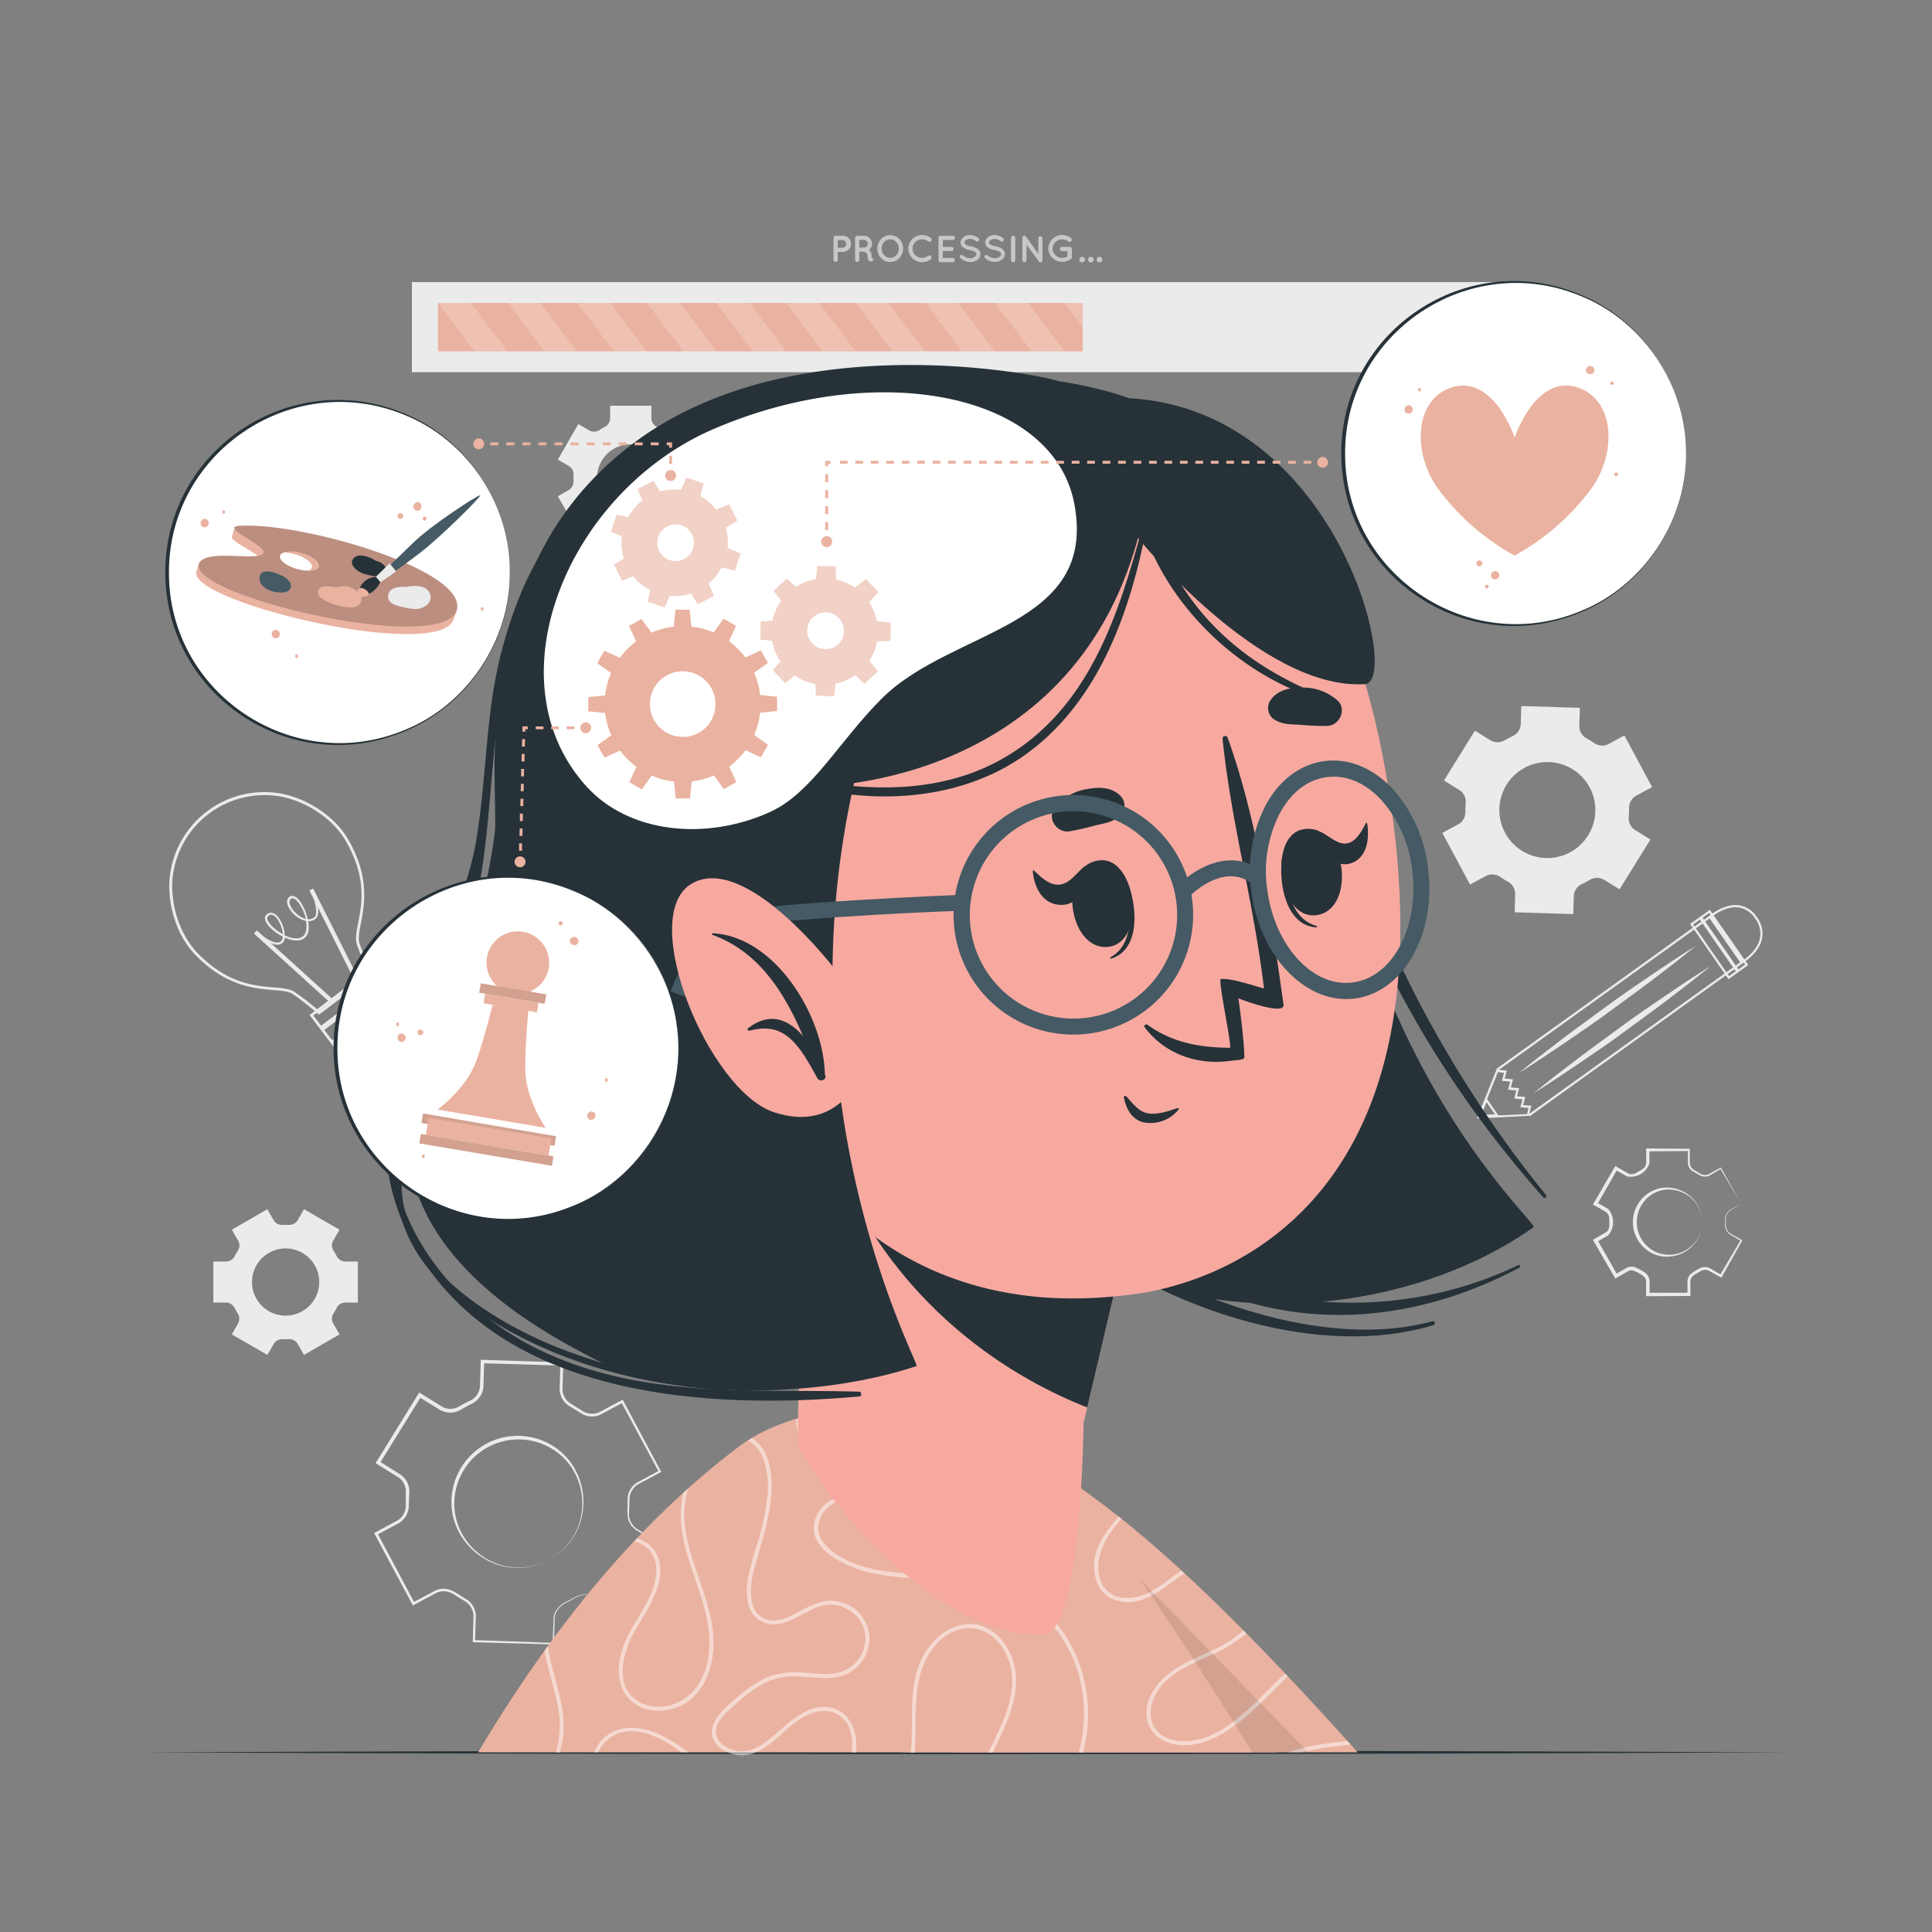 <svg xmlns="http://www.w3.org/2000/svg" viewBox="0 0 500 500"><rect x="0" y="0" width="500" height="500" fill="#808080" stroke="none"/><g id="freepik--background-complete--inject-14"><path d="M419.14,230.15l8-12.88-3.94-2.44a3.62,3.62,0,0,1-1.68-3.39,21.43,21.43,0,0,0,.08-2.27,3.59,3.59,0,0,1,1.88-3.27l4.09-2.19-7.17-13.37-4.09,2.2a3.61,3.61,0,0,1-3.77-.25,21.12,21.12,0,0,0-1.92-1.19,3.59,3.59,0,0,1-1.9-3.27l.15-4.64-15.16-.47-.14,4.66a3.59,3.59,0,0,1-2.11,3.13c-.34.16-.67.33-1,.51s-.65.36-1,.55a3.61,3.61,0,0,1-3.76,0l-4-2.47-8,12.89,3.95,2.45a3.59,3.59,0,0,1,1.67,3.39,21.34,21.34,0,0,0-.08,2.26,3.61,3.61,0,0,1-1.88,3.27l-4.09,2.19,7.17,13.36,4.09-2.19a3.62,3.62,0,0,1,3.76.24,21.12,21.12,0,0,0,1.92,1.19,3.6,3.6,0,0,1,1.91,3.27L392,236.1l15.15.47.15-4.65a3.59,3.59,0,0,1,2.11-3.13c.33-.16.67-.33,1-.51s.65-.36,1-.55a3.6,3.6,0,0,1,3.78,0Zm-12.83-9.56a12.42,12.42,0,1,1,5.09-16.81A12.41,12.41,0,0,1,406.31,220.59Z" style="fill:#ebebeb"></path><path d="M159.39,416.67l10.71-17.54.05.2-5.65-3.46a5,5,0,0,1-1.93-2.76,12.49,12.49,0,0,1-.15-3.35l0-1.64a5.17,5.17,0,0,1,2.38-4.39l5.83-3.15-.11.37-9.76-18.09.44.13-5.84,3.14a5.27,5.27,0,0,1-5.07-.43l-1.39-.86-1.4-.86a5.25,5.25,0,0,1-2.66-4.35l.18-6.63.38.4-20.54-.59.45-.42-.2,6.63a5.35,5.35,0,0,1-3,4.26l-1.46.75-1.43.81a5.32,5.32,0,0,1-5.2.12l-5.66-3.47.69-.16L98.25,378.77l-.14-.63,5.62,3.53a5.32,5.32,0,0,1,2.19,4.67l-.06,1.64-.06,1.64a5.33,5.33,0,0,1-2.47,4.51l-5.85,3.13.16-.53,9.67,18.14-.46-.14,5.85-3.11a5.19,5.19,0,0,1,3.45-.27,12.55,12.55,0,0,1,3,1.58l1.4.87a5.19,5.19,0,0,1,2.6,4.31l-.21,6.62-.27-.28,20.54.73-.19.18.26-6.61c.16-2.42,2.27-3.87,4.29-4.7,1.81-1.19,4.19-2.1,6.25-.89l5.59,3.51Zm0,0-5.64-3.43c-2.07-1.17-4.3-.24-6.11,1-2,.86-4,2.22-4.1,4.56l-.17,6.59v.18h-.18L122.64,425h-.28v-.27l.18-6.59a4.65,4.65,0,0,0-2.32-3.81l-1.42-.86-1.42-.87a4.59,4.59,0,0,0-4.42-.38l-5.8,3.12-.3.16-.16-.3L97,397.1l-.18-.34.34-.19,5.79-3.13a4.49,4.49,0,0,0,2.07-3.82l0-1.67,0-1.66a4.44,4.44,0,0,0-1.84-3.91l-5.6-3.47-.38-.24.24-.38,10.79-17.49.26-.42.42.26,5.6,3.47a4.41,4.41,0,0,0,4.28-.09l1.45-.82,1.48-.74a4.45,4.45,0,0,0,2.48-3.52l.22-6.58,0-.44.43,0,20.54.68.39,0V353l-.22,6.58a4.56,4.56,0,0,0,2.28,3.76l1.41.87,1.41.89a4.59,4.59,0,0,0,4.39.39l5.82-3.09.29-.15.15.28L171,380.69l.13.24-.24.13-5.81,3.11a4.69,4.69,0,0,0-2.17,3.95c0,.82-.08,2.49-.13,3.31a4.73,4.73,0,0,0,1.9,4.14l5.58,3.52.12.07-.07.12-11,17.39Z" style="fill:#ebebeb"></path><path d="M142,403.7c-13.26,7.14-28.65-5.33-24.47-19.83a17.2,17.2,0,0,1,21.52-11.52c14.4,4.54,16.23,24.26,2.95,31.35Zm0,0c13-7.11,11-26.35-3.2-30.53a16.63,16.63,0,0,0-20.45,10.95C114,398.26,128.87,410.63,142,403.7Z" style="fill:#ebebeb"></path><path d="M78.67,350.65l9.2-5.31-1.62-2.82a2.49,2.49,0,0,1,.09-2.64c.28-.45.55-.91.79-1.38a2.52,2.52,0,0,1,2.24-1.4h3.25V326.48H89.37a2.52,2.52,0,0,1-2.24-1.4c-.24-.47-.51-.93-.79-1.37a2.51,2.51,0,0,1-.09-2.65l1.62-2.81-9.2-5.31-1.62,2.83A2.53,2.53,0,0,1,74.7,317l-.78,0-.78,0a2.51,2.51,0,0,1-2.33-1.22l-1.64-2.84L60,318.25l1.63,2.82a2.51,2.51,0,0,1-.1,2.65c-.28.44-.55.9-.79,1.37a2.51,2.51,0,0,1-2.24,1.39H55.22V337.1h3.25a2.52,2.52,0,0,1,2.24,1.4c.24.47.51.93.79,1.37a2.51,2.51,0,0,1,.1,2.65L60,345.34l9.2,5.31,1.63-2.83a2.52,2.52,0,0,1,2.33-1.23l.79,0,.78,0a2.54,2.54,0,0,1,2.35,1.24Zm-4.75-10.16a8.7,8.7,0,1,1,8.7-8.69A8.69,8.69,0,0,1,73.92,340.49Z" style="fill:#ebebeb"></path><path d="M182.07,118.92l-5.31-9.2L174,111.35a2.55,2.55,0,0,1-2.65-.09,13.41,13.41,0,0,0-1.38-.8,2.51,2.51,0,0,1-1.39-2.24V105H157.9v3.25a2.51,2.51,0,0,1-1.39,2.24,14.56,14.56,0,0,0-1.38.8,2.53,2.53,0,0,1-2.64.09l-2.82-1.63-5.31,9.2,2.83,1.63a2.51,2.51,0,0,1,1.24,2.34c0,.26,0,.52,0,.78s0,.52,0,.78a2.54,2.54,0,0,1-1.23,2.34l-2.84,1.63,5.31,9.2,2.82-1.63a2.53,2.53,0,0,1,2.65.1,14.31,14.31,0,0,0,1.37.79,2.51,2.51,0,0,1,1.39,2.24v3.26h10.63v-3.26a2.51,2.51,0,0,1,1.39-2.24,14.31,14.31,0,0,0,1.37-.79,2.53,2.53,0,0,1,2.65-.1l2.82,1.63,5.31-9.2-2.82-1.63a2.52,2.52,0,0,1-1.24-2.33c0-.26,0-.52,0-.79s0-.52,0-.78a2.51,2.51,0,0,1,1.24-2.34Zm-10.15,4.75a8.7,8.7,0,1,1-8.7-8.7A8.7,8.7,0,0,1,171.92,123.67Z" style="fill:#ebebeb"></path><path d="M450.63,311.54l-5.44-9.12.21.05-2.95,1.75a2.75,2.75,0,0,1-2.65-.12l-1.48-.83a2.77,2.77,0,0,1-1.49-2.25l0-3.43.29.29-10.62.08.37-.37,0,3.44a5.06,5.06,0,0,1-5.86,3.4l-3-1.71.6-.16-5.28,9.21-.17-.63,3,1.71a5.2,5.2,0,0,1,0,6.89l-3,1.74.19-.69,5.28,9.22-.65-.18,3-1.71a3,3,0,0,1,2-.22,11.6,11.6,0,0,1,2.37,1.23,3,3,0,0,1,1.58,2.42V335l-.43-.44,10.62,0-.4.4,0-3.44a2.87,2.87,0,0,1,.78-1.76,12.23,12.23,0,0,1,2.23-1.42,2.85,2.85,0,0,1,2.77-.12l3,1.73-.4.11,5.4-9.15.07.26-2.94-1.75a3.14,3.14,0,0,1-1.11-3.17,3.09,3.09,0,0,1,1.16-3.09l3-1.66Zm0,0-2.92,1.76a2.94,2.94,0,0,0-1,3,2.9,2.9,0,0,0,1.06,2.92l3,1.67.17.09-.1.17-5.21,9.25-.15.25-.25-.14-3-1.67a2.21,2.21,0,0,0-2.13.13c-1.06.67-2.58,1.17-2.63,2.65l0,3.39v.39h-.4l-10.62.05H426c0-.2,0-3.53,0-3.83,0-1.1-1-1.67-1.86-2.11s-1.8-1.06-2.75-.54l-3.34,1.93-.24-.41-5.33-9.19-.25-.43,3.37-1.94c.91-.54.95-1.68.88-2.63l0-.86a2.06,2.06,0,0,0-.89-1.79l-2.93-1.7-.4-.23.23-.4,5.33-9.19.22-.38.38.22,2.93,1.7c1,.52,2,0,2.79-.54a6.51,6.51,0,0,0,1.32-.86,2.09,2.09,0,0,0,.57-1.28l0-3.39v-.38h.37l10.62.08h.29v.29l0,3.39a2.3,2.3,0,0,0,1.19,1.86c.37.22,1.12.65,1.48.88a2.32,2.32,0,0,0,2.25.15l3-1.66.13-.07.07.13,5.18,9.27Z" style="fill:#ebebeb"></path><path d="M440.48,316.29c.07,7.78-9.56,11.91-15.16,6.45a9,9,0,0,1,0-12.91c5.61-5.46,15.23-1.31,15.16,6.46Zm0,0c0-7.55-9.41-11.32-14.55-5.85a8.48,8.48,0,0,0,0,11.69c5.12,5.48,14.6,1.71,14.55-5.84Z" style="fill:#ebebeb"></path><path d="M96.38,252.11l-13.83,10.5-.22-.19a73.25,73.25,0,0,0-6.62-5.2c-1.13-.68-2.83-.81-5-1-4.92-.39-12.35-1-20.24-9.19-4.55-4.74-7.14-12.45-6.58-19.65a24.65,24.65,0,0,1,28.88-22c7.09,1.39,13.84,6,17.19,11.61h0c5.79,9.81,4.37,17.13,3.43,22-.41,2.12-.73,3.8-.38,5.07a74.63,74.63,0,0,0,3.23,7.77Zm-13.79,9.55,12.87-9.78a67.83,67.83,0,0,1-3.15-7.62c-.4-1.43-.06-3.18.37-5.4,1-5,2.3-11.89-3.34-21.45-3.25-5.5-9.81-9.92-16.7-11.27a23.93,23.93,0,0,0-28,21.3c-.54,7,2,14.5,6.38,19.09,7.7,8,14.67,8.56,19.77,9,2.25.18,4,.32,5.31,1.09A68.73,68.73,0,0,1,82.59,261.66Z" style="fill:#ebebeb"></path><rect x="75.59" y="236.75" width="1.1" height="27.13" transform="translate(-160.44 138.57) rotate(-47.8)" style="fill:#ebebeb"></rect><rect x="86.11" y="228.75" width="1.1" height="27.13" transform="translate(-99.52 64.65) rotate(-26.66)" style="fill:#ebebeb"></rect><path d="M78.74,242.81h0c-1.26.95-3.19.66-5-.16A2,2,0,0,1,73,244.1h0c-2,1.55-6-2-6.18-2.15l.37-.41c1,.95,4.08,3.18,5.48,2.12h0a1.68,1.68,0,0,0,.48-1.28,11.86,11.86,0,0,1-3.84-3c-.9-1.19-1-2.21-.18-2.81h0a1.58,1.58,0,0,1,1.64-.22c1.46.61,2.64,3.12,2.89,5.1,0,.21,0,.41,0,.61,1.76.82,3.58,1.12,4.66.3h0c1-.75,1.17-2.29.88-4a7,7,0,0,1-3.94-2.66c-1.15-1.51-1.29-2.89-.36-3.59h0c.75-.58,1.75-.17,2.73,1.12a12.5,12.5,0,0,1,2,4.66,2.32,2.32,0,0,0,1.67-.47h0c1.2-.9.06-4.6-.47-6l.51-.2c.21.54,2,5.28.3,6.6h0a2.81,2.81,0,0,1-1.91.56C80.12,240.25,79.9,241.92,78.74,242.81ZM75.31,232.6c-.79.6-.24,1.9.47,2.83a6.89,6.89,0,0,0,3.39,2.42,11.42,11.42,0,0,0-1.9-4.22c-.36-.48-1.28-1.54-2-1ZM69.51,237c-.67.5-.22,1.38.28,2a10.92,10.92,0,0,0,3.39,2.74l0-.27c-.23-1.79-1.33-4.14-2.55-4.65a1,1,0,0,0-1.09.14Z" style="fill:#ebebeb"></path><path d="M100,253.52,83,266.48l-2.89-3.8,17.06-13ZM83.1,265.45,99,253.38l-2-2.63L81.09,262.82Z" style="fill:#ebebeb"></path><path d="M102.85,257.26l-17,13-2.9-3.8,17.06-13ZM85.94,269.19l15.88-12.07-2-2.63L83.94,266.56Z" style="fill:#ebebeb"></path><path d="M105.69,261l-17,13-2.89-3.8,17-13ZM88.78,272.93l15.88-12.07-2-2.63L86.78,270.3Z" style="fill:#ebebeb"></path><path d="M450.66,249.5l-8.53-12.25.19-.17c.16-.14,3.76-3.27,7.62-2.81a6.78,6.78,0,0,1,4.77,3.13A7,7,0,0,1,456,243c-.86,3.84-5,6.24-5.13,6.34Zm-7.76-12.16,7.92,11.39c.87-.55,3.95-2.73,4.64-5.83a6.44,6.44,0,0,0-1.22-5.17,6.22,6.22,0,0,0-4.37-2.89C446.76,234.47,443.7,236.71,442.9,237.34Z" style="fill:#ebebeb"></path><polygon points="395.86 288.91 395.52 288.44 450.66 248.83 442.76 237.47 387.63 277.08 387.29 276.61 442.89 236.66 451.45 248.97 451.22 249.13 395.86 288.91" style="fill:#ebebeb"></polygon><path d="M449.77,251.66l-9.93-14.28,2.66-1.92,9.94,14.29Zm-9.14-14.15,9.28,13.35,1.73-1.25-9.28-13.34Z" style="fill:#ebebeb"></path><path d="M447.34,253.41l-9.94-14.29,2.67-1.91L450,251.49Zm-9.14-14.15,9.28,13.34,1.73-1.24L439.93,238Z" style="fill:#ebebeb"></path><path d="M382.22,289.46l5.08-12.68.23.07,2.1.19.34,0-.55,2.09,2.14.2-.54,2.09,2.13.2-.54,2.09,2.12.17L394.2,286l1.78.14.33,0-.65,2.64Zm5.44-12-4.57,11.4,2.73-.11,9.38-.43.39-1.58-1.78-.15-.34,0,.53-2.11-2.12-.17.55-2.1-2.14-.2.54-2.09-2.13-.2.54-2.08Z" style="fill:#ebebeb"></path><path d="M382.52,289.14l2.06-5.09,3.38,4.86Zm2.19-3.89-1.32,3.28,3.5-.15Z" style="fill:#ebebeb"></path><path d="M393.13,277.66c3.63-3,7.35-5.86,11.09-8.7s7.56-5.57,11.33-8.36,7.66-5.44,11.54-8.08,7.79-5.25,11.79-7.73c-3.63,3-7.35,5.86-11.09,8.7s-7.56,5.57-11.34,8.36-7.65,5.44-11.54,8.07S397.13,275.18,393.13,277.66Z" style="fill:#ebebeb"></path><path d="M396.9,282.92c3.63-3,7.35-5.85,11.09-8.69s7.56-5.58,11.33-8.37,7.66-5.43,11.54-8.07,7.79-5.26,11.79-7.74c-3.63,3-7.35,5.87-11.09,8.71s-7.56,5.57-11.33,8.36-7.66,5.43-11.55,8.07S400.9,280.44,396.9,282.92Z" style="fill:#ebebeb"></path></g><g id="freepik--process-bar--inject-14"><rect x="106.6" y="73.01" width="286.8" height="23.31" style="fill:#ebebeb"></rect><rect x="113.35" y="78.41" width="166.87" height="12.52" style="fill:#EAB2A0"></rect><polygon points="131.37 90.93 122.82 90.93 113.35 78.41 121.89 78.41 131.37 90.93" style="fill:#fff;opacity:0.2"></polygon><polygon points="149.38 90.93 140.84 90.93 131.37 78.41 139.91 78.41 149.38 90.93" style="fill:#fff;opacity:0.2"></polygon><polygon points="167.4 90.93 158.86 90.93 149.38 78.41 157.93 78.41 167.4 90.93" style="fill:#fff;opacity:0.2"></polygon><polygon points="185.42 90.93 176.88 90.93 167.4 78.41 175.95 78.41 185.42 90.93" style="fill:#fff;opacity:0.2"></polygon><polygon points="203.44 90.93 194.9 90.93 185.42 78.41 193.97 78.41 203.44 90.93" style="fill:#fff;opacity:0.2"></polygon><polygon points="221.46 90.93 212.91 90.93 203.44 78.41 211.99 78.41 221.46 90.93" style="fill:#fff;opacity:0.2"></polygon><polygon points="239.48 90.93 230.93 90.93 221.46 78.41 230 78.41 239.48 90.93" style="fill:#fff;opacity:0.2"></polygon><polygon points="257.5 90.93 248.95 90.93 239.48 78.41 248.02 78.41 257.5 90.93" style="fill:#fff;opacity:0.2"></polygon><polygon points="275.52 90.93 266.97 90.93 257.5 78.41 266.04 78.41 275.52 90.93" style="fill:#fff;opacity:0.2"></polygon><polygon points="280.22 78.41 280.22 84.62 275.51 78.41 280.22 78.41" style="fill:#fff;opacity:0.2"></polygon><path d="M218,65.19h-1.2v2.12a.55.55,0,0,1-1.09,0V61.55a.54.54,0,0,1,.54-.53H218a2.09,2.09,0,1,1,0,4.17Zm-1.2-1.08H218a1,1,0,1,0,0-2h-1.2Z" style="fill:#c7c7c7"></path><path d="M225.94,67a.54.54,0,0,1-.34.68.88.88,0,0,1-.22,0h0a.72.72,0,0,1-.38-.11,1,1,0,0,1-.31-.34,2.56,2.56,0,0,1-.2-1.17.8.8,0,0,0-.12-.42.86.86,0,0,0-.29-.28,1.87,1.87,0,0,0-.55-.24h-1.15v2.12a.55.55,0,0,1-.55.54.54.54,0,0,1-.53-.54V61.55a.52.52,0,0,1,.53-.53h1.75a2.08,2.08,0,0,1,1.33,3.69,1.74,1.74,0,0,1,.34.37,1.87,1.87,0,0,1,.32,1,2.32,2.32,0,0,0,0,.57A.55.55,0,0,1,225.94,67Zm-1.37-3.93a1,1,0,0,0-1-1h-1.2v2h1.2A1,1,0,0,0,224.57,63.11Z" style="fill:#c7c7c7"></path><path d="M232.74,61.87a3.56,3.56,0,0,1,0,4.93,3.16,3.16,0,0,1-2.33,1,3.28,3.28,0,0,1-2.39-1,3.62,3.62,0,0,1,0-4.93,3.24,3.24,0,0,1,2.39-1A3.13,3.13,0,0,1,232.74,61.87Zm-.13,2.46a2.51,2.51,0,0,0-.66-1.7,2.1,2.1,0,0,0-1.54-.7,2.13,2.13,0,0,0-1.58.7,2.47,2.47,0,0,0-.66,1.7,2.43,2.43,0,0,0,.66,1.7,2.13,2.13,0,0,0,1.58.7A2.1,2.1,0,0,0,232,66,2.48,2.48,0,0,0,232.61,64.33Z" style="fill:#c7c7c7"></path><path d="M235.06,64.33a3.58,3.58,0,0,1,3.58-3.51,3.68,3.68,0,0,1,2.25.76.59.59,0,0,1,.1.78.56.56,0,0,1-.78.11,2.45,2.45,0,0,0-1.57-.54,2.59,2.59,0,0,0-1.76.71,2.39,2.39,0,0,0-.71,1.69,2.36,2.36,0,0,0,.71,1.7,2.58,2.58,0,0,0,1.76.7,2.46,2.46,0,0,0,1.57-.53.59.59,0,0,1,.78.1.58.58,0,0,1-.1.78,3.62,3.62,0,0,1-2.25.77A3.57,3.57,0,0,1,235.06,64.33Z" style="fill:#c7c7c7"></path><path d="M242.88,67.31V61.55a.53.53,0,0,1,.54-.53h3.19a.54.54,0,0,1,.54.53.55.55,0,0,1-.54.55H244v1.79h2.27a.54.54,0,1,1,0,1.08H244v1.79h2.64a.55.55,0,0,1,0,1.09h-3.19A.54.54,0,0,1,242.88,67.31Z" style="fill:#c7c7c7"></path><path d="M248.46,66.15a.5.5,0,0,1,.71-.07,3.19,3.19,0,0,0,1.86.75,2.13,2.13,0,0,0,1.22-.36.88.88,0,0,0,.42-.7.52.52,0,0,0-.09-.31.9.9,0,0,0-.29-.3A4,4,0,0,0,251,64.7h0a4.76,4.76,0,0,1-1.26-.38,2.05,2.05,0,0,1-.91-.76,1.44,1.44,0,0,1-.23-.8,1.81,1.81,0,0,1,.79-1.42,2.86,2.86,0,0,1,1.68-.52,3.84,3.84,0,0,1,2.13.78.52.52,0,0,1,.14.7.5.5,0,0,1-.7.14,2.8,2.8,0,0,0-1.57-.62,1.81,1.81,0,0,0-1.09.33.78.78,0,0,0-.37.61.49.49,0,0,0,.07.28,1,1,0,0,0,.26.25,3.35,3.35,0,0,0,1.22.43h0a5.63,5.63,0,0,1,1.35.41,2.21,2.21,0,0,1,1,.81,1.55,1.55,0,0,1,.24.83,1.91,1.91,0,0,1-.84,1.51,3.07,3.07,0,0,1-1.81.56,4.17,4.17,0,0,1-2.49-1A.51.51,0,0,1,248.46,66.15Z" style="fill:#c7c7c7"></path><path d="M254.87,66.15a.5.5,0,0,1,.71-.07,3.19,3.19,0,0,0,1.86.75,2.13,2.13,0,0,0,1.22-.36.86.86,0,0,0,.42-.7.52.52,0,0,0-.09-.31.81.81,0,0,0-.29-.3,4.06,4.06,0,0,0-1.33-.46h0a4.76,4.76,0,0,1-1.26-.38,2.11,2.11,0,0,1-.91-.76,1.44,1.44,0,0,1-.22-.8,1.8,1.8,0,0,1,.78-1.42,2.86,2.86,0,0,1,1.68-.52,3.84,3.84,0,0,1,2.13.78.52.52,0,0,1,.14.7.5.5,0,0,1-.7.14,2.8,2.8,0,0,0-1.57-.62,1.86,1.86,0,0,0-1.09.33.78.78,0,0,0-.37.61A.49.49,0,0,0,256,63a1.26,1.26,0,0,0,.26.25,3.42,3.42,0,0,0,1.22.43h0a5.63,5.63,0,0,1,1.35.41,2.21,2.21,0,0,1,1,.81,1.55,1.55,0,0,1,.24.83,1.88,1.88,0,0,1-.84,1.51,3.07,3.07,0,0,1-1.81.56,4.17,4.17,0,0,1-2.49-1A.51.51,0,0,1,254.87,66.15Z" style="fill:#c7c7c7"></path><path d="M261.66,61.55a.53.53,0,0,1,.54-.53.54.54,0,0,1,.54.53v5.76a.54.54,0,0,1-.54.54.54.54,0,0,1-.54-.54Z" style="fill:#c7c7c7"></path><path d="M265.64,67.31a.54.54,0,0,1-.53.54.54.54,0,0,1-.53-.54V61.64h0a.53.53,0,0,1,1-.33l3.14,4.36v-4a.53.53,0,0,1,.53-.52.54.54,0,0,1,.54.52v5.67a.55.55,0,0,1-.54.54.54.54,0,0,1-.4-.2l-.05-.06-3.12-4.33Z" style="fill:#c7c7c7"></path><path d="M271.3,64.34a3.56,3.56,0,0,1,3.6-3.52,3.68,3.68,0,0,1,2.23.76.56.56,0,1,1-.69.88,2.51,2.51,0,0,0-1.54-.53,2.41,2.41,0,0,0-1.75.72,2.31,2.31,0,0,0,0,3.37,2.4,2.4,0,0,0,1.75.71,2.64,2.64,0,0,0,1.34-.37V65h-1.4a.56.56,0,0,1-.55-.56.55.55,0,0,1,.55-.55h2a.55.55,0,0,1,.56.55v2.16a.9.9,0,0,1,0,.16l0,0h0a.44.44,0,0,1-.18.23,3.62,3.62,0,0,1-2.22.77A3.55,3.55,0,0,1,271.3,64.34Z" style="fill:#c7c7c7"></path><path d="M280.06,66.46a.73.73,0,0,1,.73.73.73.73,0,0,1-.73.72.72.72,0,0,1-.72-.72A.73.73,0,0,1,280.06,66.46Z" style="fill:#c7c7c7"></path><path d="M282.3,66.46a.73.73,0,0,1,.73.73.73.73,0,0,1-.73.72.72.72,0,0,1-.72-.72A.73.73,0,0,1,282.3,66.46Z" style="fill:#c7c7c7"></path><path d="M284.55,66.46a.73.73,0,0,1,.73.73.73.73,0,0,1-1.46,0A.73.73,0,0,1,284.55,66.46Z" style="fill:#c7c7c7"></path></g><g id="freepik--Table--inject-14"><path d="M36.71,453.51c136.65-.61,289.93-.61,426.58,0-136.65.62-289.93.62-426.58,0Z" style="fill:#263238"></path></g><g id="freepik--Character--inject-14"><path d="M330.53,453.51h-83.3c-.15-.64-.3-1.28-.44-1.92-14.77-65.67,1.59-80.08,29.11-58.78,6.92,5.36,14.55,13,22.57,22.61l5.84,7Q317.84,438.62,330.53,453.51Z" style="fill:#f7a9a0"></path><path d="M351.36,453.51H233.61q-.59-4.67-1.07-9.12c-.51-4.59-.94-9-1.29-13.21a223.57,223.57,0,0,1-.82-28.32,90.86,90.86,0,0,1,1.25-11.94c.15-.88.32-1.72.51-2.54.06-.27.13-.54.19-.81.2-.79.4-1.56.62-2.29.07-.24.15-.48.22-.73.16-.47.32-.94.48-1.39a21.83,21.83,0,0,1,4.72-8,13.34,13.34,0,0,1,1.19-1.08l.43-.33a9.91,9.91,0,0,1,.85-.59,13.11,13.11,0,0,1,2.81-1.32,15.42,15.42,0,0,1,5.57-.73l.73,0c6.67.47,15.11,4.23,25.4,11.05q7,4.68,15.26,11.24C309.59,408.53,331.36,431.14,351.36,453.51Z" style="fill:#EAB2A0"></path><path d="M231.86,389.94q.09-.49.21-1c.41.1.83.19,1.25.26,3,.52,7.43-.28,8.07-3.88.55-3.18-2.43-6.19-4.9-7.79.19-.29.39-.56.6-.83,3.71,2.5,7.63,7.52,4,11.44C238.5,390.87,235.2,390.74,231.86,389.94Zm18.79,30.34c-5.5.16-10.13,4.55-12.29,9.35-2.84,6.34-2.21,13.56-2.42,20.33,0,1.18-.09,2.36-.19,3.55h1c.42-6.36-.23-12.85,1.14-19.1,1.31-6,5.63-12.62,12.37-13.07,6.17-.41,10.51,5.27,11.46,10.84,1.25,7.41-2.7,14.6-5.79,21-.05.1-.1.2-.14.3h1.12c.91-1.88,1.85-3.73,2.68-5.59,2.59-5.8,4.67-12.53,2.39-18.78C260.25,424.33,256.07,420.13,250.65,420.28Zm26.07,4.4a33.91,33.91,0,0,0-12.23-12.15c-5.14-2.95-10.94-4.1-16.78-4.62s-11.65-.44-17.41-1.18c0,.34,0,.69,0,1,2.67.34,5.37.49,8,.63,6.15.31,12.41.42,18.4,2a31.68,31.68,0,0,1,15.37,9.63c8,9,10.32,21.94,7.2,33.44h1.09A38.06,38.06,0,0,0,276.72,424.68Zm-5.93-40.82c-2.19,2-4.86,3.75-7.92,3.83a9.86,9.86,0,0,1-7.76-3.92c-3-3.61-3.94-8.14-5-12.61H250l-.73,0h-.21c1.34,5.63,2.6,11.7,7.42,15.44,4.38,3.38,9.67,2.39,13.77-.87a31.22,31.22,0,0,0,4.17-4.12c-.29-.2-.58-.38-.87-.56A35.46,35.46,0,0,1,270.79,383.86Zm35,22.58c-3.44,2.31-6.53,5.27-10.54,6.51-3.06.95-6.7.85-9-1.67-1.94-2.14-2.24-5.29-1.76-8,.71-4,3.15-7.16,5.73-10.19l-.74-.59c-3.82,4.61-7.45,9.27-5.93,15.71a8.07,8.07,0,0,0,4.12,5.45,10.76,10.76,0,0,0,8.23.19c4-1.37,7.13-4.42,10.65-6.68Zm15.47,37.47c-4.39,3.65-9.54,6.92-15.47,6.65-2.5-.11-5.13-1-6.66-3.06-2-2.73-1.47-6.45.11-9.23,2.76-4.88,8.45-7.35,13.32-9.55a37.64,37.64,0,0,0,10-6c-.25-.26-.5-.52-.76-.77a22.13,22.13,0,0,1-2.25,1.84c-4.66,3.35-10.3,4.9-15.12,8-4.27,2.74-8.2,7.14-7.58,12.59.57,5,5.23,7.37,9.87,7.29,5.58-.1,10.38-3,14.61-6.44s7.91-7.5,11.95-11.4l-.69-.73C328.74,436.74,325.11,440.68,321.22,443.91Zm27.46,6.61c-4.82.65-9.72,1.1-14.17,2.61l-1.05.38h3.34a65.77,65.77,0,0,1,8.32-1.49c1.47-.19,2.93-.37,4.39-.58C349.23,451.14,349,450.83,348.68,450.52Z" style="fill:#fff;opacity:0.5"></path><path d="M338.61,453.51h-105q-.59-4.67-1.08-9.12-.75-6.9-1.28-13.22a225.57,225.57,0,0,1-.83-28.31,94.21,94.21,0,0,1,1.25-11.94c.16-.88.33-1.72.51-2.54.06-.27.13-.54.19-.81.2-.79.4-1.56.62-2.29.07-.24.15-.48.22-.73.16-.47.32-.94.48-1.39a21.83,21.83,0,0,1,4.72-8,13.34,13.34,0,0,1,1.19-1.08l.43-.33c.28-.21.56-.4.85-.59a13.11,13.11,0,0,1,2.81-1.32,15.84,15.84,0,0,1,5.57-.73l.73,0a35.55,35.55,0,0,1,11.73,3.35Z" style="opacity:0.1"></path><path d="M324.07,453.51H123.73c18.74-31.52,41.09-59.31,67.66-79.26,16.87-12.68,56.94-16.85,84,7.95l.59.55c2.45,2.3,14.13,18.21,28.32,39.67C310.6,431.93,317.38,442.53,324.07,453.51Z" style="fill:#EAB2A0"></path><path d="M169.18,448.25a36.16,36.16,0,0,1,9,5.26h-1.79c-5-3.62-12.06-7.64-17.86-4.16a9,9,0,0,0-3.69,4.16h-1.05a9.32,9.32,0,0,1,.59-1.24C157.41,446.78,163.75,446.18,169.18,448.25ZM141.8,426l-.9,1.24c.8,4.49,2.33,8.88,3.25,13.32a25.17,25.17,0,0,1-.31,13h1a22.44,22.44,0,0,0,1-5.41c.38-6.55-2.12-12.77-3.51-19.07Q142,427.5,141.8,426Zm36.32-40.81-1.33,1.19a27.73,27.73,0,0,0-.06,11.19c1.33,7.19,4.59,13.83,6.12,21,1.33,6.19,1.17,13.4-3,18.56-3.41,4.26-10,6.14-14.82,3.08-6-3.83-3.93-12.18-1.16-17.35s7.33-10.79,7-17.17a8.13,8.13,0,0,0-6-7.56l-.76.81a8.7,8.7,0,0,1,1.93.69c3.19,1.6,4.19,5.08,3.69,8.45-1,6.58-6,11.59-8.28,17.66-1.85,4.89-2.19,11.27,2.34,14.82,3.83,3,9.61,2.71,13.62.21,4.77-3,6.9-8.81,7.21-14.19C185.42,412.42,173.65,399.26,178.12,385.16Zm11,57a44.52,44.52,0,0,1,7.6-6,17.57,17.57,0,0,1,10-2.31c3.17.15,6.36.71,9.52.21A10.26,10.26,0,0,0,225,423a10.13,10.13,0,0,0-10.2-8.74c-2.75.07-5.3,1.42-7.68,2.65s-5.14,2.86-7.94,2.37c-6.16-1.07-5.12-9.11-3.92-13.47,1.94-7,4.38-13.93,4.43-21.33,0-4.25-1-10-5.15-12.27-.36.21-.7.42-1,.64,2.12.91,3.48,3.14,4.23,5.25a22.84,22.84,0,0,1,.75,9.73A63.16,63.16,0,0,1,196.15,399a87.6,87.6,0,0,0-2.58,9.43c-.71,4.24-.44,9.88,4.35,11.56,5.22,1.83,10.14-3.24,14.9-4.44,6-1.53,12.16,3.75,11,10a9.11,9.11,0,0,1-5.45,6.86c-3.14,1.24-6.63.74-9.9.49a20.65,20.65,0,0,0-9.62,1.05,27.73,27.73,0,0,0-7.38,4.73c-3.38,2.85-10.05,7.92-5.95,12.8a7.41,7.41,0,0,0,2.9,2.06,9.52,9.52,0,0,0,3.22.72,8.92,8.92,0,0,0,3.85-.72,15.72,15.72,0,0,0,3.38-1.93c2.53-1.83,4.63-4.18,7.16-6s6.07-3.52,9.33-2.53c4.5,1.36,5.64,6.1,5.06,10.46h1.11c.48-4.36-.85-9.42-5.17-11.2C210.5,439.89,205,445,201,448.51c-2.28,2-5,4.27-8.1,4.65-2.48.29-5.47-.66-6.91-2.8C183.86,447.2,186.93,444.16,189.13,442.13Zm61.52-21.85c-5.5.16-10.13,4.55-12.29,9.35-2.84,6.34-2.21,13.56-2.42,20.33,0,1.18-.09,2.36-.19,3.55h1c.42-6.36-.23-12.85,1.14-19.1,1.31-6,5.63-12.62,12.37-13.07,6.17-.41,10.51,5.27,11.46,10.84,1.25,7.41-2.7,14.6-5.79,21-.05.1-.1.2-.14.3h1.12c.91-1.88,1.85-3.73,2.68-5.59,2.59-5.8,4.67-12.53,2.39-18.78C260.25,424.33,256.07,420.13,250.65,420.28Zm13.84-7.75c-5.14-2.95-10.94-4.1-16.78-4.62-6.15-.55-12.37-.43-18.48-1.33-5.61-.83-12.17-2.7-15.95-7.23-2.41-2.89-1.74-6.66.86-9.18s6.46-2.87,9.88-2.34c5.3.82,12.41,5.25,17,.32,4.12-4.4-1.33-10.18-5.3-12.23-4.78-2.47-10.41-2.68-15.67-2.8a58.68,58.68,0,0,1-8.8-.35,4.53,4.53,0,0,1-3.87-2.86,6.3,6.3,0,0,1-.1-3.11l-1.11.32a7.6,7.6,0,0,0,.08,2.56c.57,2.68,2.9,3.89,5.43,4.2,5.72.7,11.51,0,17.22,1a20.44,20.44,0,0,1,7.43,2.62c2.5,1.58,5.59,4.63,5,7.87-.64,3.6-5.1,4.4-8.07,3.88-3.27-.57-6.29-2-9.59-2.47-5.46-.71-12.15,1.5-13,7.74-.77,5.78,5.91,9.46,10.46,11.18,5.43,2.06,11.35,2.44,17.1,2.74,6.15.31,12.41.42,18.4,2a31.68,31.68,0,0,1,15.37,9.63c8,9,10.32,21.94,7.2,33.44h1.09a38.06,38.06,0,0,0-3.65-28.83A33.91,33.91,0,0,0,264.49,412.53Zm6.3-28.67c-2.19,2-4.86,3.75-7.92,3.83a9.86,9.86,0,0,1-7.76-3.92c-3.87-4.65-4.3-10.8-6-16.43l-1.21-.35c.34,1,.62,2.06.88,3.12,1.44,5.9,2.55,12.48,7.66,16.44,4.38,3.38,9.67,2.39,13.77-.87a32.51,32.51,0,0,0,4.29-4.25l-.77-.68A36.42,36.42,0,0,1,270.79,383.86Zm26.59,28.22a14,14,0,0,1-2.17.87c-3.06.95-6.7.85-9-1.67-1.94-2.14-2.24-5.29-1.76-8a16.12,16.12,0,0,1,2.56-6.08c-.19-.28-.39-.55-.59-.82-2.42,3.45-4,7.17-2.91,11.83a8.07,8.07,0,0,0,4.12,5.45,10.76,10.76,0,0,0,8.23.19,16.34,16.34,0,0,0,2.1-.89C297.77,412.65,297.58,412.36,297.38,412.08Zm21.77,33.46c-3.92,2.94-8.38,5.25-13.4,5-2.5-.11-5.13-1-6.66-3.06-2-2.73-1.47-6.45.11-9.23,2.18-3.86,6.19-6.21,10.18-8.11l-.54-.83a39.67,39.67,0,0,0-4.44,2.41c-4.27,2.74-8.2,7.14-7.58,12.59.57,5,5.23,7.37,9.87,7.29,4.89-.09,9.18-2.35,13-5.2C319.52,446.13,319.34,445.83,319.15,445.54Z" style="fill:#fff;opacity:0.5"></path><path d="M259.71,307.38c32,38.89,98.6,37.48,137.2,10.21.94-.65-22.54-21.61-38.84-63.09-8.51-21.66-9.52-45.53-12.88-68.51-1.5-10.33-3-20.65-4.71-30.94-1.63-9.82-3.17-20.71-7.78-29.78-13.11-25.8-55.11-20-59.73-13.34C241.16,158,223.3,263.11,259.71,307.38Z" style="fill:#263238"></path><path d="M266.36,277c7.89,23.69,24.83,43.25,48,53.17,24.39,10.44,54.73,8.83,78.49-2.74.42-.21.81.41.39.63-24.54,13-52.11,16.58-78.42,6.17-24.33-9.63-44.21-31-50.15-56.72A.89.89,0,0,1,266.36,277Z" style="fill:#263238"></path><path d="M248.9,269.86c7.8,23.67,21.43,42.76,43.14,55.66,21.54,12.81,53.76,23.31,78.75,16.39a.54.54,0,0,1,.31,1c-26.4,8-58.93-1.41-81.87-15.27-20.34-12.3-38.93-33.19-42.22-57.51C246.86,269.05,248.57,268.86,248.9,269.86Z" style="fill:#263238"></path><path d="M334.29,147c4.48,29.22,9.28,57.36,20.39,85a297.84,297.84,0,0,0,45.4,77.24c.38.46-.25,1.14-.65.68-19.79-22.35-35.73-46.91-47.22-74.56-11.35-27.31-20.17-58.44-19.77-88.26A.93.93,0,0,1,334.29,147Z" style="fill:#263238"></path><path d="M206.67,373.67c1.49,6.7,32.87,50.4,63.41,49.32,9.94-.38,10.34-54.75,10.34-54.75l.95-4,13.21-56.1L229,265l-9.49-5.72s-2.6,15.59-5.64,35c-.15.9-.3,1.8-.44,2.77s-.41,2.12-.54,3.15c-.5,2.9-1,5.86-1.41,8.82-.34,2.26-.68,4.44-.94,6.82s-.59,4.69-.92,7.07C206.9,346.45,206.08,370.83,206.67,373.67Z" style="fill:#f7a9a0"></path><path d="M213.87,294.31c15.6,44.94,51.15,63.59,67.5,69.93l13.21-56.1L229,265l-9.49-5.72S216.91,274.87,213.87,294.31Z" style="fill:#263238"></path><path d="M360.62,213c12.72,100.35-45.95,119.3-67.59,122-19.64,2.47-86.85,8.38-109.87-90.12s19.61-136.13,64.24-144.15S347.9,112.68,360.62,213Z" style="fill:#f7a9a0"></path><path d="M129.12,196.41a136.82,136.82,0,0,1-10.3,54c-5.88,14.2-13.38,28.28-13.29,44.1.18,28.27,27.11,47,51.6,58.81,16.38,7.92,52.51,9.33,80.08.22,1.35-.45-69.11-127.46,36.6-254.88.46-.55-66.67-15.85-109.27,15.6C136.79,134.74,128.94,164.55,129.12,196.41Z" style="fill:#263238"></path><path d="M127.14,182.38c2.93-22.09,11.46-41.14,26.3-57.77.14-.15.4.08.27.24-14.41,17.35-22.4,38.36-25,60.61-2.23,18.88-2.36,38.15-10.75,55.62-4.78,10-10.65,18.93-12.39,30.06a64.29,64.29,0,0,0,3.09,31.23c7.62,21.69,25.08,36,45.2,45.66.63.3.33,1.32-.35,1.05-36.92-14.32-62.53-56.75-44.38-94.94,5.72-12,11.67-22.68,14-36C125.18,206.28,125.57,194.26,127.14,182.38Z" style="fill:#263238"></path><path d="M152.11,130.44c.14-.18.44,0,.3.2-15.62,19.56-23.08,43.16-22.89,68.06.1,11.74,1,23.49-.94,35.14-1.76,10.58-5.66,20.4-10.52,29.91C107,285.47,93.87,311,115.57,331.12c19,17.56,47.1,25.27,72.21,27.44a.57.57,0,0,1-.06,1.14c-24.84-1.16-52-9.46-71.25-25.74-16-13.55-17.28-32.27-9.67-50.9,5.41-13.24,13.67-25.09,17.79-38.89,4.35-14.57,3.58-29,3.4-44C127.66,174.14,135.25,150.42,152.11,130.44Z" style="fill:#263238"></path><path d="M126.51,190.91c2.29-22.94,7.66-47.11,26.3-62.27a.24.24,0,0,1,.32.36c-22.13,19.43-23.93,50.35-26.34,77.74-1.19,13.55-2.7,27.33-7.48,40.19s-14.13,23.87-17,37.46c-6,28.51,13.79,53.8,37.72,65.16,26.22,12.44,54.15,9.86,82.28,10.61.68,0,.8,1.18.09,1.24-39.46,3.56-92.82.26-115-38.61-9.22-16.17-10.3-35.05-2-52.06,6.41-13.1,13.42-24.7,16.39-39.22C124.57,218.12,125.16,204.46,126.51,190.91Z" style="fill:#263238"></path><path d="M194,260.52c18.35,1,16.52-57,16.52-57s66.31.78,84-64.3c0,0,31.89,39.58,58.75,37.83,9.37-.61-6.93-70.95-61.06-74,0,0-62.33-23.9-104.36,26.81S168.73,259.2,194,260.52Z" style="fill:#263238"></path><path d="M204.07,200.86c20.31,4.29,41.7,5.28,59.57-7.13,20.45-14.2,27.08-39,33.19-61.67.1-.4.72-.34.65.09-4,23.85-12.48,50.15-33.67,64.23C246.53,207.86,223,208.45,203.75,202,203.13,201.75,203.43,200.72,204.07,200.86Z" style="fill:#263238"></path><path d="M295,126.52c4.14,12.93,8.64,24.2,18.07,34.35,9.17,9.88,20.35,16.09,32.9,20.66a.24.24,0,0,1-.13.46c-25-5-49.38-29.33-52.17-55.14C293.54,126.1,294.7,125.76,295,126.52Z" style="fill:#263238"></path><path d="M343.55,187.87a66.57,66.57,0,0,1-7.06-.3c-2.71-.15-4.89,0-7.15-1.68a3.65,3.65,0,0,1-.72-4.39c1.8-2.94,5.16-3.59,8.43-3.55a13.31,13.31,0,0,1,9,3.26C348.67,183.42,346.74,187.71,343.55,187.87Z" style="fill:#263238"></path><path d="M276.65,215.16a70.26,70.26,0,0,0,6.9-1.56c2.64-.63,4.8-.85,6.73-2.93a3.65,3.65,0,0,0-.07-4.45c-2.3-2.57-5.72-2.61-8.93-2a13.19,13.19,0,0,0-8.26,4.81C270.82,211.68,273.48,215.57,276.65,215.16Z" style="fill:#263238"></path><path d="M292,228.84c-.09-.25-.48.41-.43.69,1.33,6.85,1.7,14.92-4.15,18.21-.19.1-.11.44.11.37C295,245.82,294.39,235.12,292,228.84Z" style="fill:#263238"></path><path d="M284.73,222.64c-11.21,1-8.49,23.3,1.89,22.42C296.84,244.19,294.12,221.85,284.73,222.64Z" style="fill:#263238"></path><path d="M280.48,224.36c-1.79,1.5-3.43,4-5.76,4.49-2.69.6-5-1.49-7.08-3.53-.21-.21-.38,0-.35.31.46,4.29,2.64,8.48,7.3,8.56,4.26.07,6.81-4.09,7.35-8.52C282,224.85,281.21,223.76,280.48,224.36Z" style="fill:#263238"></path><path d="M331.74,222.36c0-.27.57.28.58.57.34,7,1.91,14.89,8.38,16.69.2.06.21.41,0,.39C332.91,239.55,330.94,229,331.74,222.36Z" style="fill:#263238"></path><path d="M337.36,214.6c11.11-1.75,13.79,20.6,3.5,22.22C330.73,238.42,328.05,216.07,337.36,214.6Z" style="fill:#263238"></path><path d="M342.2,215.51c1.9,1,3.91,2.92,6,2.8,2.47-.13,4-2.76,5.27-5.27.14-.26.33-.09.38.2.63,4.26-.25,8.88-4.26,10.19-3.65,1.2-6.84-2.14-8.37-6.27C341,216.4,341.43,215.12,342.2,215.51Z" style="fill:#263238"></path><path d="M291.52,283.76c1.59,1.72,3.14,4,5.66,4.38s5.3-.62,7.57-1.37a.24.24,0,0,1,.28.37,9.39,9.39,0,0,1-9,3.34c-3.13-.71-4.55-3.51-5.17-6.43C290.75,283.64,291.29,283.51,291.52,283.76Z" style="fill:#263238"></path><path d="M320.49,258.35s1.51,10.4,1.55,15.32c0,.46-1.18.68-2.85.79-.08,0-.13.06-.19,0-8.67,1.42-17.42-1.52-22.74-8.56-.35-.48.27-1,.72-.68,6.51,4.7,13.68,5.88,21.37,5.95.33-1.36-3.19-17.73-2.41-17.79,2.68-.25,8,1.54,11.17,2.45-2.52-21.77-8.52-42.94-10.71-64.65a.68.68,0,0,1,1.29-.33c7.85,21.76,11.3,46.73,14.49,69.14C332.6,262.79,322.46,259.17,320.49,258.35Z" style="fill:#263238"></path><path d="M278.05,267.75a31,31,0,1,1,29.72-38.84h0a31,31,0,0,1-22.08,37.82A30.51,30.51,0,0,1,278.05,267.75Zm-.44-57.8a26.4,26.4,0,0,0-6.61.88,26.83,26.83,0,1,0,6.61-.88Z" style="fill:#455a64"></path><path d="M348.53,258.55c-11.85.09-22.69-12-24.7-28a36.92,36.92,0,0,1,3.8-22.3c3.58-6.5,9-10.51,15.23-11.29s12.47,1.77,17.55,7.19a37,37,0,0,1,9.18,20.67c2.12,17-6.42,32-19,33.6A17.29,17.29,0,0,1,348.53,258.55ZM345,201a13.65,13.65,0,0,0-1.57.11c-4.89.61-9.19,3.87-12.12,9.18A32.88,32.88,0,0,0,327.93,230c1.85,14.68,11.73,25.58,22.11,24.27s17.27-14.3,15.44-29a32.87,32.87,0,0,0-8.1-18.36C353.68,203,349.32,200.93,345,201Z" style="fill:#455a64"></path><path d="M307.18,232.59l-3-2.81c4.17-4.5,14.29-11.11,22.8-4l-2.65,3.18C316.68,222.57,307.57,232.19,307.18,232.59Z" style="fill:#455a64"></path><path d="M177.45,258l-3.88-1.43c.67-1.81,6.77-17.78,15.76-20.42,8.41-2.44,57.92-4.54,60.28-4.61l.13,4.14c-16,.48-52.75,2.54-59.24,4.45C184.56,241.88,179.07,253.63,177.45,258Z" style="fill:#455a64"></path><path d="M216.2,251s-23.3-30.67-37.31-22.24,4.4,53.51,21.45,59.1,22.54-10.09,22.54-10.09Z" style="fill:#f7a9a0"></path><path d="M184.49,241.52a.23.23,0,0,0-.07.45c12,4.31,18.61,15,23.4,26.15-3.68-4.22-8.54-6.42-14.22-2-.3.23,0,.7.34.62,4.79-1.23,8.3-.53,11.72,3.21,2.42,2.64,4.13,6,5.91,9.14.59,1,2.47.39,2-.81l-.1-.26C213.19,263,200.68,242.4,184.49,241.52Z" style="fill:#263238"></path><path d="M151.71,203.46c11.09,12.3,31.15,14.2,47.7,6.62,10.85-5,17.83-18.41,28.87-29.37,18.16-18.06,55.83-18.13,49.75-50.34-5.41-28.64-50.94-37.62-93.41-19.32C147.1,127.21,126.79,175.83,151.71,203.46Z" style="fill:#fff"></path></g><g id="freepik--speech-bubble-3--inject-14"><circle cx="391.98" cy="117.38" r="44.37" transform="translate(31.81 311.55) rotate(-45)" style="fill:#fff"></circle><path d="M436.35,117.38c.22,17.6-11,34.47-27.33,41.13-29.35,12.32-61.85-9.31-61.9-41.13S379.67,63.92,409,76.24c16.29,6.66,27.55,23.54,27.33,41.14Zm0,0c.14-17.54-11.11-34.41-27.45-40.85-28.85-11.84-60.88,9.65-60.79,40.85-.1,31.19,31.94,52.7,60.79,40.84,16.34-6.44,27.59-23.3,27.45-40.84Z" style="fill:#263238"></path><path d="M385.86,149.05a1.05,1.05,0,0,0,1.63.71.56.56,0,0,0,.15-.1,1,1,0,0,0-.31-1.76A1.09,1.09,0,0,0,385.86,149.05Z" style="fill:#EAB2A0"></path><path d="M410.72,95.11a1,1,0,0,0,.57,1.68l.17,0a1,1,0,0,0,1.09-1.43A1.08,1.08,0,0,0,410.72,95.11Z" style="fill:#EAB2A0"></path><path d="M365.06,105a1.05,1.05,0,0,0-1.55.88,1.09,1.09,0,0,0,0,.18,1,1,0,0,0,1.61.8A1.09,1.09,0,0,0,365.06,105Z" style="fill:#EAB2A0"></path><path d="M382.85,146.57a.66.66,0,0,0,.65-.34.76.76,0,1,0-.65.34Z" style="fill:#EAB2A0"></path><path d="M384.36,152.12a.52.52,0,0,0,.83-.62A.52.52,0,0,0,384.36,152.12Z" style="fill:#EAB2A0"></path><path d="M417.77,122.68a.51.51,0,0,0,1,.19A.51.51,0,0,0,417.77,122.68Z" style="fill:#EAB2A0"></path><path d="M367.35,100.35a.52.52,0,0,0,0,1A.52.52,0,0,0,367.35,100.35Z" style="fill:#EAB2A0"></path><path d="M416.69,99.09a.52.52,0,0,0,1,.19A.52.52,0,0,0,416.69,99.09Z" style="fill:#EAB2A0"></path><path d="M411.58,126.78a61,61,0,0,1-19.59,17,61,61,0,0,1-19.59-17c-6.9-9.13-6.56-23.42,3.31-26.51,10.91-3.42,16.28,13,16.28,13s5.44-16.53,16.28-13C418.1,103.47,418.48,117.65,411.58,126.78Z" style="fill:#EAB2A0"></path><rect x="341.37" y="119.29" width="1" height="0.75" style="fill:#EAB2A0"></rect><path d="M339.36,120h-2v-.75h2Zm-4,0h-2v-.75h2Zm-4,0h-2v-.75h2Zm-4,0h-2v-.75h2Zm-4,0h-2v-.75h2Zm-4,0h-2v-.75h2Zm-4,0h-2v-.75h2Zm-4,0h-2v-.75h2Zm-4,0h-2v-.75h2Zm-4,0h-2v-.75h2Zm-4,0h-2v-.75h2Zm-4,0h-2v-.75h2Zm-4,0h-2v-.75h2Zm-4,0h-2v-.75h2Zm-4,0h-2v-.75h2Zm-4,0h-2v-.75h2Zm-4,0h-2v-.75h2Zm-4,0h-2v-.75h2Zm-4,0h-2v-.75h2Zm-4,0h-2v-.75h2Zm-4,0h-2v-.75h2Zm-4,0h-2v-.75h2Zm-4,0h-2v-.75h2Zm-4,0h-2v-.75h2Zm-4,0h-2v-.75h2Zm-4,0h-2v-.75h2Zm-4,0h-2v-.75h2Zm-4,0h-2v-.75h2Zm-4,0h-2v-.75h2Zm-4,0h-2v-.75h2Zm-4,0h-2v-.75h2Z" style="fill:#EAB2A0"></path><polygon points="214.32 120.66 213.57 120.66 213.57 119.29 214.95 119.29 214.95 120.04 214.32 120.04 214.32 120.66" style="fill:#EAB2A0"></polygon><path d="M214.32,137.18h-.75v-2.07h.75Zm0-4.13h-.75V131h.75Zm0-4.13h-.75v-2.07h.75Zm0-4.13h-.75v-2.06h.75Z" style="fill:#EAB2A0"></path><rect x="213.57" y="139.24" width="0.75" height="1" style="fill:#EAB2A0"></rect><circle cx="342.3" cy="119.66" r="1.41" style="fill:#EAB2A0"></circle><path d="M212.54,140.17a1.41,1.41,0,1,0,1.41-1.41A1.41,1.41,0,0,0,212.54,140.17Z" style="fill:#EAB2A0"></path></g><g id="freepik--speech-bubble-2--inject-14"><circle cx="131.19" cy="271.31" r="44.37" transform="translate(-169.57 290.35) rotate(-67.82)" style="fill:#fff"></circle><path d="M175.56,271.31c.22,17.6-11,34.47-27.33,41.13-29.35,12.32-61.85-9.31-61.91-41.13s32.56-53.46,61.91-41.14c16.29,6.66,27.55,23.53,27.33,41.14Zm0,0c.14-17.54-11.12-34.41-27.45-40.85-28.85-11.85-60.88,9.65-60.79,40.85-.1,31.19,31.94,52.7,60.79,40.84,16.33-6.44,27.59-23.3,27.45-40.84Z" style="fill:#263238"></path><path d="M104.44,267.64a1,1,0,0,0-1.54.88.53.53,0,0,0,0,.18,1.05,1.05,0,0,0,1.61.8A1.09,1.09,0,0,0,104.44,267.64Z" style="fill:#EAB2A0"></path><path d="M153.55,287.77a1.06,1.06,0,0,0-1.55.89.47.47,0,0,0,0,.17,1,1,0,0,0,1.61.8A1.09,1.09,0,0,0,153.55,287.77Z" style="fill:#EAB2A0"></path><path d="M147.93,242.68a1,1,0,0,0,.2,1.77l.16.08a1,1,0,0,0,1.37-1.16A1.09,1.09,0,0,0,147.93,242.68Z" style="fill:#EAB2A0"></path><path d="M108.23,266.69a.66.66,0,0,0-.11.73.74.74,0,0,0,1.33.16A.76.76,0,0,0,108.23,266.69Z" style="fill:#EAB2A0"></path><path d="M102.88,264.59a.52.52,0,0,0,0,1A.52.52,0,0,0,102.88,264.59Z" style="fill:#EAB2A0"></path><path d="M109.56,298.77a.52.52,0,0,0,0,1A.52.52,0,0,0,109.56,298.77Z" style="fill:#EAB2A0"></path><path d="M144.6,238.75a.52.52,0,0,0,1,.41A.52.52,0,0,0,144.6,238.75Z" style="fill:#EAB2A0"></path><path d="M156.93,279a.52.52,0,0,0,0,1A.52.52,0,0,0,156.93,279Z" style="fill:#EAB2A0"></path><path d="M142,250.5a8.1,8.1,0,1,1-6.64-9.34A8.1,8.1,0,0,1,142,250.5Z" style="fill:#EAB2A0"></path><rect x="124.09" y="255.9" width="17.17" height="2.48" transform="translate(44.67 -18.5) rotate(9.58)" style="fill:#EAB2A0"></rect><rect x="124.09" y="255.9" width="17.17" height="2.48" transform="translate(44.67 -18.5) rotate(9.58)" style="opacity:0.1"></rect><rect x="109.61" y="289.51" width="34.78" height="2.48" transform="matrix(0.99, 0.17, -0.17, 0.99, 50.18, -17.09)" style="fill:#EAB2A0"></rect><rect x="109.61" y="289.51" width="34.78" height="2.48" transform="matrix(0.99, 0.17, -0.17, 0.99, 50.18, -17.09)" style="opacity:0.1"></rect><rect x="108.45" y="296.35" width="34.78" height="2.48" transform="translate(51.31 -16.8) rotate(9.58)" style="fill:#EAB2A0"></rect><rect x="108.45" y="296.35" width="34.78" height="2.48" transform="translate(51.31 -16.8) rotate(9.58)" style="opacity:0.1"></rect><rect x="110.33" y="291.93" width="32.19" height="4.47" transform="translate(50.75 -16.94) rotate(9.58)" style="fill:#EAB2A0"></rect><rect x="125.26" y="258.34" width="14.01" height="2.48" transform="translate(45.07 -18.4) rotate(9.59)" style="fill:#EAB2A0"></rect><path d="M141.23,291.89l-28-4.74s7.47-5.31,10.11-12.75c2.2-6.28,4.14-14.38,4.14-14.38l9.26,1.56s-.84,8.29-.81,14.95C135.92,284.41,141.23,291.89,141.23,291.89Z" style="fill:#EAB2A0"></path><rect x="134.14" y="222.23" width="1" height="0.75" transform="translate(-91.56 351.12) rotate(-88.43)" style="fill:#EAB2A0"></rect><path d="M135.09,220.19l-.75,0,0-1.92.75,0Zm.1-3.85-.75,0,.06-1.93.75,0Zm.11-3.85-.75,0,0-1.93.75,0Zm.11-3.86-.75,0,.05-1.92.75,0Zm.1-3.85-.75,0,.06-1.93.75,0Zm.11-3.85-.75,0,0-1.93.75,0Zm.11-3.86-.75,0,.05-1.93.75,0Zm.1-3.85-.75,0,.06-1.93.75,0Z" style="fill:#EAB2A0"></path><polygon points="135.94 189.37 135.19 189.34 135.23 187.98 136.59 187.98 136.59 188.73 135.96 188.73 135.94 189.37" style="fill:#EAB2A0"></polygon><path d="M148.64,188.73h-2V188h2Zm-4,0h-2V188h2Zm-4,0h-2V188h2Z" style="fill:#EAB2A0"></path><rect x="150.65" y="187.98" width="1" height="0.75" style="fill:#EAB2A0"></rect><path d="M136,223.08a1.41,1.41,0,1,1-1.37-1.45A1.41,1.41,0,0,1,136,223.08Z" style="fill:#EAB2A0"></path><path d="M151.58,189.76a1.41,1.41,0,1,0-1.41-1.41A1.41,1.41,0,0,0,151.58,189.76Z" style="fill:#EAB2A0"></path></g><g id="freepik--speech-bubble-1--inject-14"><circle cx="87.59" cy="148.17" r="44.37" transform="translate(-31.15 23.56) rotate(-13.03)" style="fill:#fff"></circle><path d="M132,148.17c.22,17.6-11,34.47-27.33,41.13-29.35,12.32-61.85-9.3-61.9-41.13S75.28,94.71,104.63,107c16.29,6.66,27.55,23.54,27.33,41.14Zm0,0c.14-17.54-11.11-34.41-27.45-40.84C75.66,95.48,43.63,117,43.72,148.17c-.1,31.19,31.94,52.7,60.79,40.84,16.33-6.44,27.59-23.3,27.45-40.84Z" style="fill:#263238"></path><path d="M107.74,132.12a1.05,1.05,0,0,0,1.3-1.22.86.86,0,0,0,0-.17,1,1,0,0,0-1.75-.41A1.09,1.09,0,0,0,107.74,132.12Z" style="fill:#EAB2A0"></path><path d="M53.48,134.38a1.05,1.05,0,0,0-1.54.89.47.47,0,0,0,0,.17,1,1,0,0,0,1.61.8A1.09,1.09,0,0,0,53.48,134.38Z" style="fill:#EAB2A0"></path><path d="M71.87,163.16a1,1,0,0,0-1.54.88,1.1,1.1,0,0,0,0,.18,1.05,1.05,0,0,0,1.61.8A1.09,1.09,0,0,0,71.87,163.16Z" style="fill:#EAB2A0"></path><path d="M104.28,133.91a.68.68,0,0,0-.06-.73.74.74,0,0,0-1.33.14A.76.76,0,0,0,104.28,133.91Z" style="fill:#EAB2A0"></path><path d="M110,134.71a.51.51,0,0,0-.24-1A.51.51,0,0,0,110,134.71Z" style="fill:#EAB2A0"></path><path d="M57.91,132a.52.52,0,0,0,0,1A.52.52,0,0,0,57.91,132Z" style="fill:#EAB2A0"></path><path d="M76.76,169.32a.52.52,0,0,0,0,1A.52.52,0,0,0,76.76,169.32Z" style="fill:#EAB2A0"></path><path d="M124.78,157.1a.52.52,0,0,0,0,1A.52.52,0,0,0,124.78,157.1Z" style="fill:#EAB2A0"></path><path d="M51.67,145.32l-.24.74-.52,1.58-.12.38c-1.73,7.95,64.39,23.63,66.75,11.84l.63-1.83s0-.07,0-.11l.1-.29,0,0-1.69-1.2c-5.64-8-33.78-16.48-49.83-17.82l-6-2.16h0l0,.07,0,.08a20.81,20.81,0,0,0-.77,2.53c.32,1.05,4.76,3.13,6.68,4.74.59.5.93.95.86,1.32-.41,2-9.85-.09-14.35,1.05l-1.32-.84Zm30.81,1.31c-.31,1.13-2.82,1.42-5.59.65s-4.75-2.31-4.44-3.45,2.82-1.42,5.58-.65S82.79,145.49,82.48,146.63Z" style="fill:#EAB2A0"></path><path d="M51.51,145.81l-.08.25s0,.05,0,.07c-1.81,8.18,62.7,23.34,66.76,11.9,0,0,0-.07,0-.11a2.81,2.81,0,0,0,.08-.31v0c2.12-10.31-40.26-22.48-56.16-21.53-.81,0-1.25.18-1.42.38a.21.21,0,0,0,0,.06.12.12,0,0,0,0,.08c-.31,1.31,7.85,4.67,7.5,6.38-.1.49-.69.76-1.59.89-3.73.55-12.79-1.17-14.81,1.53A1.92,1.92,0,0,0,51.51,145.81Zm25.38,1.47c-2.77-.77-4.75-2.31-4.44-3.45s2.82-1.42,5.58-.65,4.76,2.31,4.45,3.45S79.66,148.05,76.89,147.28Z" style="fill:#EAB2A0"></path><path d="M51.51,145.81l-.08.25s0,.05,0,.07c-1.81,8.18,62.7,23.34,66.76,11.9,0,0,0-.07,0-.11a2.81,2.81,0,0,0,.08-.31v0c2.12-10.31-40.26-22.48-56.16-21.53-.81,0-1.25.18-1.42.38a.21.21,0,0,0,0,.06.12.12,0,0,0,0,.08c-.31,1.31,7.85,4.67,7.5,6.38-.1.49-.69.76-1.59.89-3.73.55-12.79-1.17-14.81,1.53A1.92,1.92,0,0,0,51.51,145.81Zm28.28,1.9a11,11,0,0,1-2.9-.43c-2.77-.77-4.75-2.31-4.44-3.45a1.34,1.34,0,0,1,.91-.81,8.18,8.18,0,0,1,4.67.16c2.78.77,4.76,2.31,4.45,3.45C82.28,147.34,81.23,147.71,79.79,147.71Z" style="opacity:0.2"></path><path d="M73.36,143a10.9,10.9,0,0,1,2.89.42c2.77.78,4.76,2.32,4.45,3.45a1.35,1.35,0,0,1-.91.82c1.44,0,2.49-.37,2.69-1.08.31-1.14-1.67-2.68-4.45-3.45A8.18,8.18,0,0,0,73.36,143Z" style="fill:#EAB2A0"></path><path d="M72.82,148.94A4.47,4.47,0,0,1,75,150.68a1.61,1.61,0,0,1-.83,2.44c-2.19.8-7.13-.55-7-3.49C67.22,147,70.67,147.84,72.82,148.94Z" style="fill:#455a64"></path><path d="M83.79,155.25l-.25-.18a3.51,3.51,0,0,1-.76-.61,2,2,0,0,1-.46-.84,1,1,0,0,1,0-.63,1.53,1.53,0,0,1,1.24-1.16,8.73,8.73,0,0,1,2.88.12c1.4.1,2.54-.49,3.92-.06s3.16,1.71,3.16,3.19C93.51,159,85.71,156.47,83.79,155.25Z" style="fill:#EAB2A0"></path><path d="M91.78,144.23c-1.94,1.53.58,3.65,2.06,4.15s5.73,1.71,6-.67c.2-1.43-1.2-2.23-2.62-2.6C95.53,144.05,93.12,143.18,91.78,144.23Z" style="fill:#263238"></path><path d="M111.15,153.4c1.33,2.5-1.63,4.29-3.77,4.22a21.33,21.33,0,0,1-4.93-1c-1-.31-2-1-2-2.16,0-2.32,2.4-2.69,4.51-2.55C107.31,151.44,110.09,151.39,111.15,153.4Z" style="fill:#ebebeb"></path><path d="M97.29,149.6s4.77-4.31,9.51-9,17-12.61,17.46-12.41S114.18,138.83,109,142.85s-10.7,7.74-10.7,7.74Z" style="fill:#455a64"></path><polygon points="97.28 149.29 100.83 145.78 102.53 147.88 98.48 150.68 97.28 149.29" style="fill:#ebebeb"></polygon><path d="M97.28,149.29a4.66,4.66,0,0,0-3.87,2.32,4.9,4.9,0,0,1-3,2.57s5.77,1.32,8-3.5Z" style="fill:#263238"></path><path d="M90.22,154.25c.2-.31,1.76-.61,2.54-1.77s3.91,1.23,2.15,1.75C92.91,154.82,89.86,154.82,90.22,154.25Z" style="fill:#EAB2A0"></path><rect x="123.83" y="114.49" width="1" height="0.75" style="fill:#EAB2A0"></rect><path d="M170.48,115.24H168.4v-.75h2.08Zm-4.15,0h-2.08v-.75h2.08Zm-4.15,0H160.1v-.75h2.08Zm-4.15,0H156v-.75H158Zm-4.15,0H151.8v-.75h2.08Zm-4.15,0h-2.08v-.75h2.08Zm-4.15,0H143.5v-.75h2.08Zm-4.15,0h-2.08v-.75h2.08Zm-4.15,0H135.2v-.75h2.08Zm-4.15,0h-2.08v-.75h2.08Zm-4.15,0H126.9v-.75H129Z" style="fill:#EAB2A0"></path><polygon points="173.93 115.86 173.18 115.86 173.18 115.24 172.56 115.24 172.56 114.49 173.93 114.49 173.93 115.86" style="fill:#EAB2A0"></polygon><rect x="173.18" y="117.95" width="0.75" height="2.09" style="fill:#EAB2A0"></rect><rect x="173.18" y="122.12" width="0.75" height="1" style="fill:#EAB2A0"></rect><path d="M123.9,116.27a1.41,1.41,0,1,1,1.41-1.41A1.41,1.41,0,0,1,123.9,116.27Z" style="fill:#EAB2A0"></path><path d="M172.15,123.05a1.41,1.41,0,1,0,1.41-1.41A1.41,1.41,0,0,0,172.15,123.05Z" style="fill:#EAB2A0"></path></g><g id="freepik--Gears--inject-14"><path d="M201.12,184v-3.69l-4.4-.44a19.55,19.55,0,0,0-1.55-5.76l3.57-2.56-1.85-3.21-4,1.82a19.82,19.82,0,0,0-4.23-4.2l1.81-4-3.2-1.85-2.58,3.58a19.83,19.83,0,0,0-5.76-1.53l-.44-4.37h-3.69l-.44,4.39a19.87,19.87,0,0,0-5.76,1.56L166,160.19,162.81,162l1.81,4a20.29,20.29,0,0,0-4.2,4.23l-4-1.81-1.86,3.2,3.59,2.57a19.67,19.67,0,0,0-1.53,5.77l-4.37.44v3.69l4.38.44a20.21,20.21,0,0,0,1.57,5.76l-3.58,2.56,1.86,3.21,4-1.81a20.24,20.24,0,0,0,4.22,4.2l-1.8,4,3.2,1.86,2.57-3.59a19.59,19.59,0,0,0,5.77,1.53l.44,4.37h3.69l.44-4.38a20.21,20.21,0,0,0,5.76-1.57l2.56,3.57,3.21-1.85-1.82-4a19.82,19.82,0,0,0,4.2-4.23l4,1.81,1.85-3.2-3.58-2.57a20.24,20.24,0,0,0,1.53-5.76Zm-24.44,6.7a8.49,8.49,0,1,1,8.49-8.48A8.48,8.48,0,0,1,176.68,190.73Z" style="fill:#EAB2A0"></path><g style="opacity:0.6"><path d="M230.43,165.84l.12-4.71-3.6-.38a13.7,13.7,0,0,0-2-4.88l2.37-2.63-3.25-3.42-2.8,2.27A13.49,13.49,0,0,0,216.4,150l-.17-3.43-4.72-.13-.35,3.43a13.77,13.77,0,0,0-5.14,2l-2.4-2.16-3.42,3.24,2,2.51a13.63,13.63,0,0,0-2.31,5.19l-3,.16-.12,4.71,3.05.32a13.85,13.85,0,0,0,2.16,5.37l-2,2.2,3.24,3.42,2.41-2A13.61,13.61,0,0,0,211,177l.15,3.06,4.72.13.34-3.24a13.79,13.79,0,0,0,5.11-2.18l2.43,2.19,3.43-3.24-2.19-2.7a13.56,13.56,0,0,0,2-5ZM213.66,168a4.76,4.76,0,1,1,4.76-4.76A4.76,4.76,0,0,1,213.66,168Z" style="fill:#EAB2A0"></path></g><g style="opacity:0.6"><path d="M190.17,147.68l1.47-4.47-3.34-1.4a13.79,13.79,0,0,0-.5-5.25l3-1.84-2.12-4.21-3.34,1.37a13.46,13.46,0,0,0-4.06-3.45l.83-3.34-4.49-1.48-1.32,3.18a14,14,0,0,0-5.48.4l-1.68-2.76L165,126.55l1.23,3a13.66,13.66,0,0,0-3.7,4.31l-2.95-.72-1.47,4.47,2.83,1.19a13.76,13.76,0,0,0,.52,5.76l-2.54,1.54L161,150.3l2.87-1.18a13.43,13.43,0,0,0,4.44,3.62l-.73,3,4.48,1.48,1.26-3a13.83,13.83,0,0,0,5.52-.62l1.7,2.8,4.21-2.12L183.42,151a13.51,13.51,0,0,0,3.37-4.18ZM173.47,145a4.75,4.75,0,1,1,5.93-3.19A4.75,4.75,0,0,1,173.47,145Z" style="fill:#EAB2A0"></path></g></g></svg>
